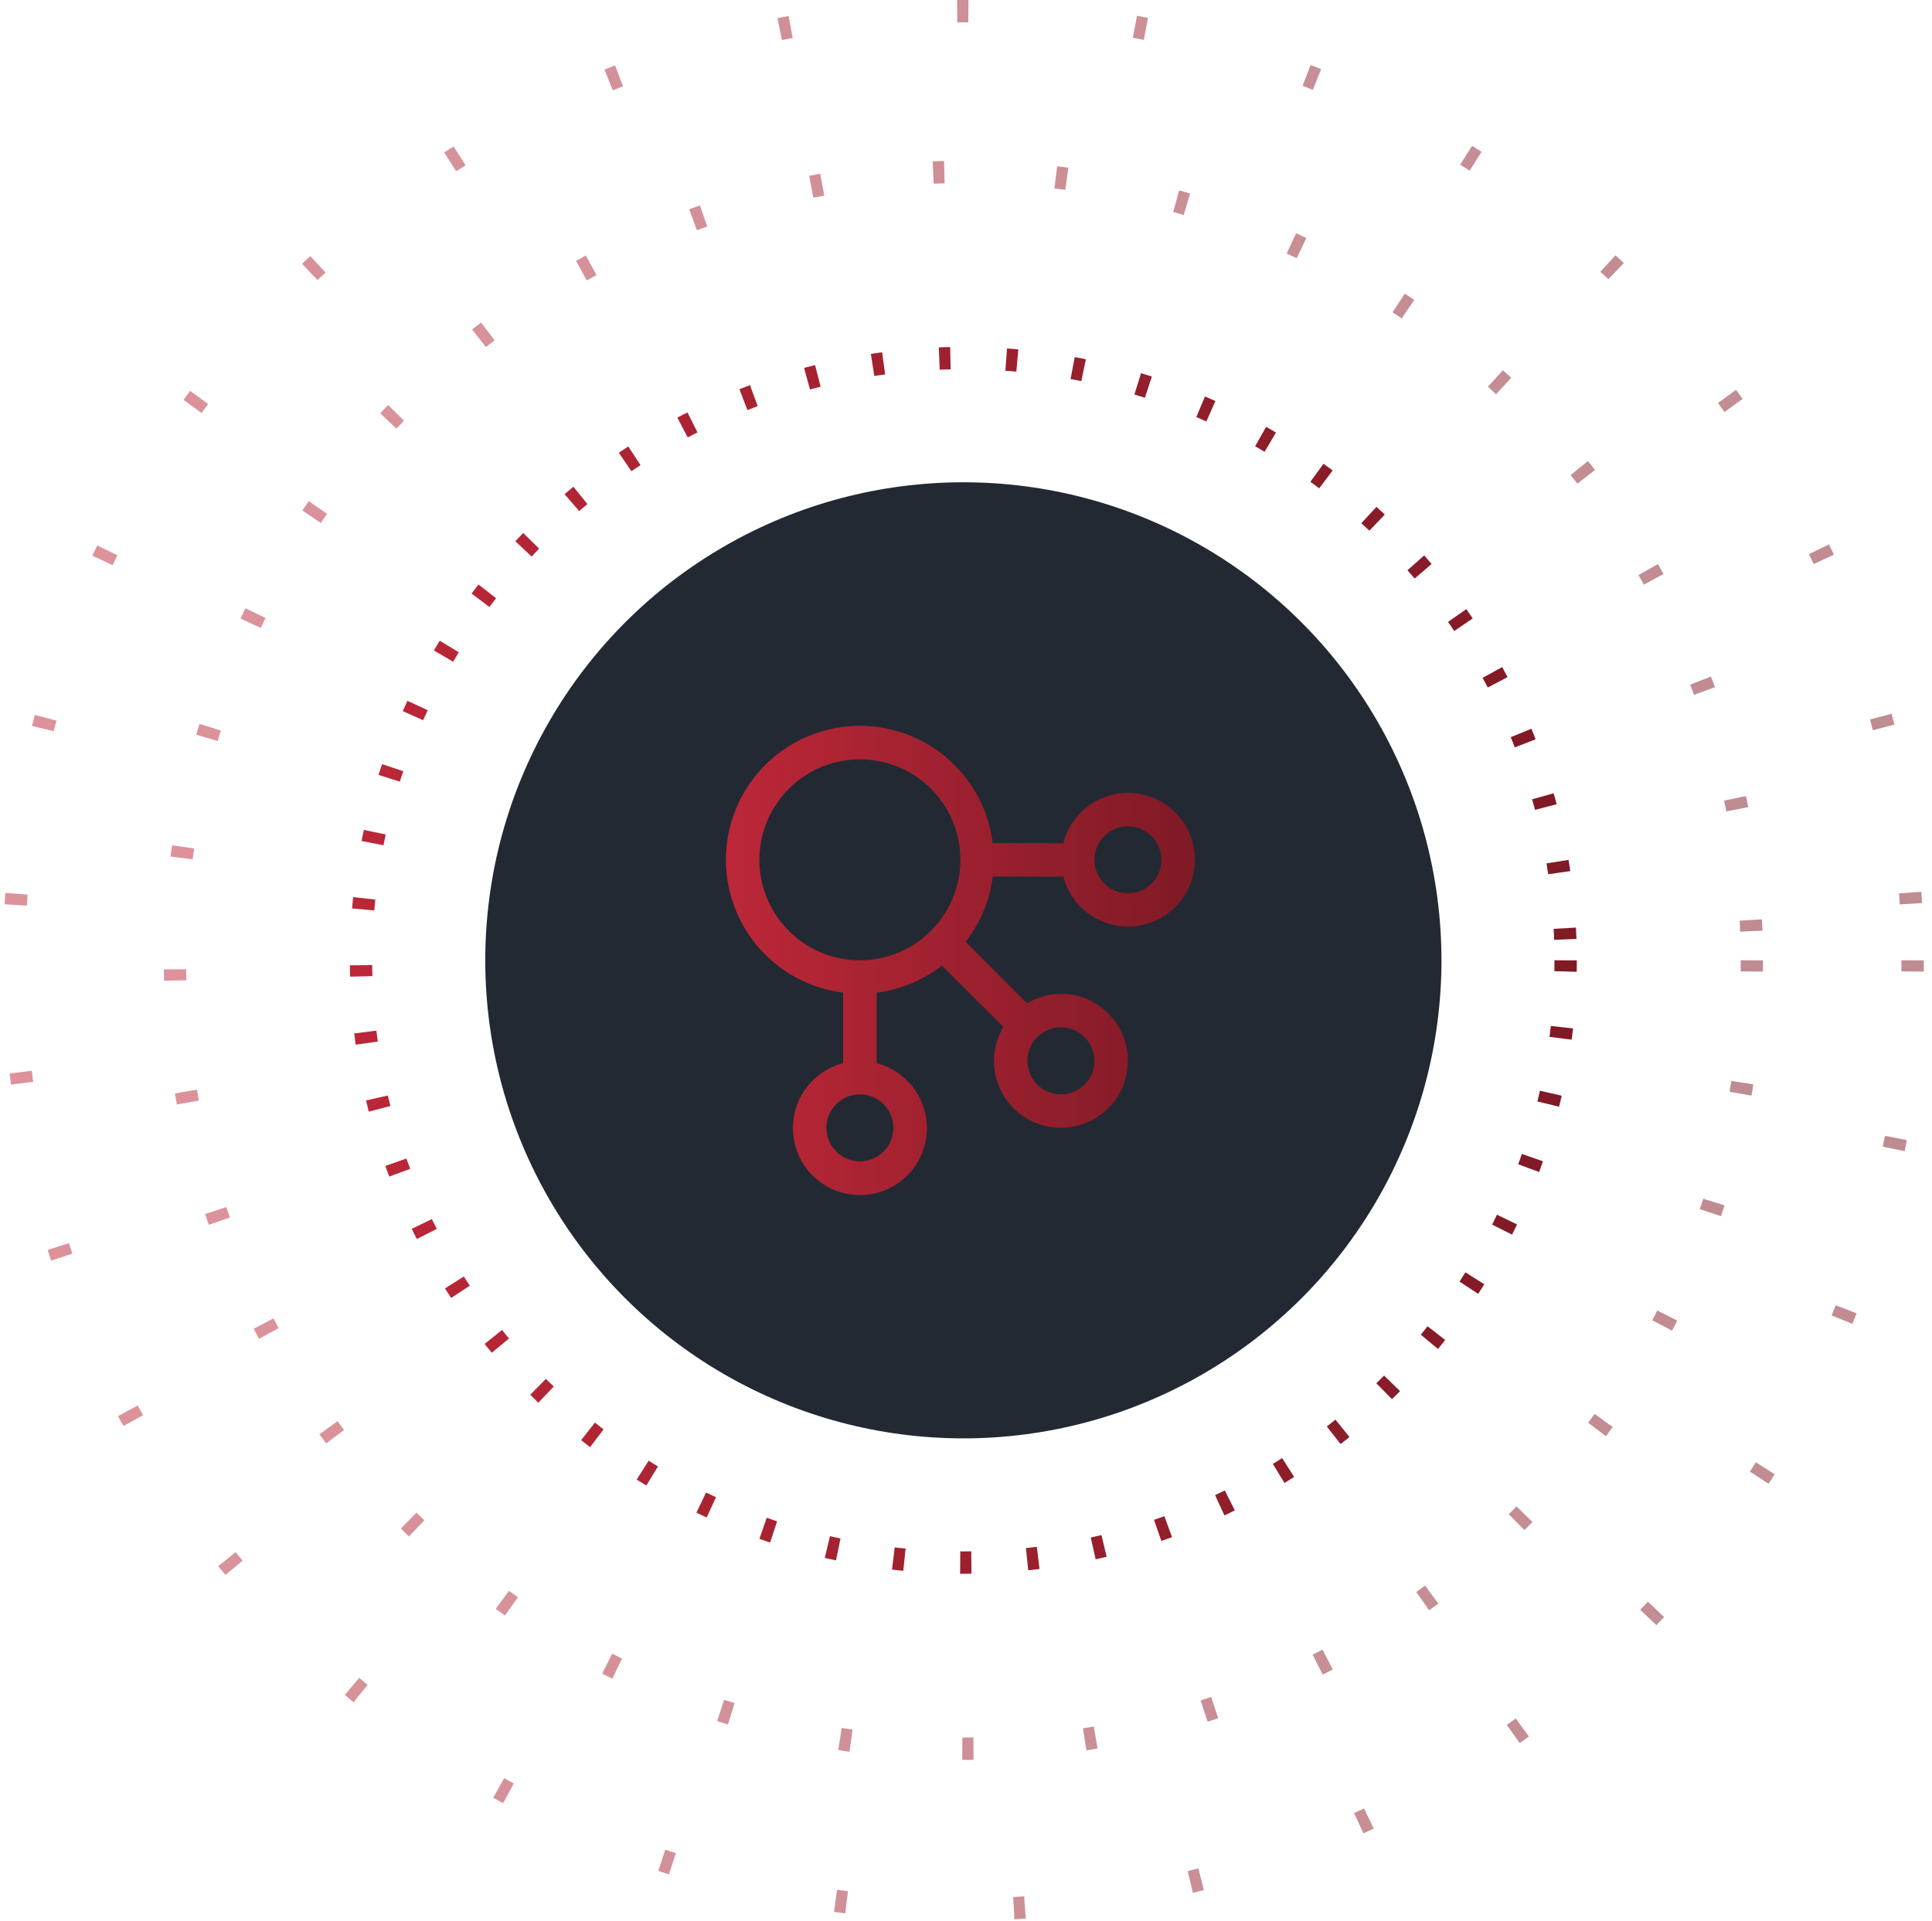 <svg width="173" height="172" viewBox="0 0 173 172" fill="none" xmlns="http://www.w3.org/2000/svg">
<g filter="url(#filter0_b_5909_26425)">
<circle cx="86.264" cy="86" r="42.811" fill="#232933"/>
</g>
<path d="M101 71C99.673 71.004 98.385 71.448 97.338 72.262C96.291 73.077 95.543 74.215 95.213 75.5H88.894C88.615 73.273 87.716 71.169 86.299 69.427C84.883 67.686 83.007 66.376 80.883 65.649C78.76 64.921 76.475 64.803 74.288 65.31C72.101 65.816 70.1 66.926 68.513 68.513C66.926 70.101 65.816 72.102 65.309 74.288C64.803 76.475 64.92 78.76 65.648 80.884C66.376 83.007 67.685 84.884 69.427 86.3C71.168 87.716 73.272 88.615 75.499 88.895V95.213C74.085 95.578 72.853 96.446 72.034 97.655C71.214 98.864 70.863 100.33 71.047 101.779C71.231 103.227 71.937 104.559 73.033 105.525C74.129 106.49 75.539 107.022 76.999 107.022C78.46 107.022 79.87 106.49 80.966 105.525C82.062 104.559 82.768 103.227 82.952 101.779C83.136 100.33 82.785 98.864 81.965 97.655C81.146 96.446 79.913 95.578 78.499 95.213V88.897C80.632 88.628 82.652 87.788 84.347 86.466L89.85 91.972C89.299 92.886 89.005 93.932 88.999 95C88.999 96.187 89.351 97.347 90.011 98.333C90.67 99.32 91.607 100.089 92.703 100.543C93.8 100.997 95.006 101.116 96.17 100.885C97.334 100.653 98.403 100.082 99.242 99.243C100.081 98.403 100.653 97.334 100.884 96.171C101.116 95.007 100.997 93.8 100.543 92.704C100.089 91.608 99.32 90.671 98.333 90.011C97.346 89.352 96.186 89 94.999 89C93.932 89.006 92.885 89.299 91.971 89.85L86.466 84.346C87.788 82.652 88.629 80.632 88.897 78.5H95.214C95.496 79.584 96.077 80.567 96.89 81.337C97.703 82.108 98.716 82.635 99.814 82.858C100.911 83.082 102.05 82.993 103.099 82.603C104.149 82.212 105.068 81.535 105.752 80.648C106.437 79.761 106.858 78.7 106.97 77.585C107.081 76.471 106.878 75.347 106.383 74.343C105.888 73.338 105.121 72.492 104.169 71.901C103.218 71.31 102.12 70.998 101 71ZM79.999 101C79.999 101.593 79.824 102.173 79.494 102.667C79.164 103.16 78.696 103.545 78.148 103.772C77.599 103.999 76.996 104.058 76.414 103.942C75.832 103.827 75.298 103.541 74.878 103.121C74.459 102.702 74.173 102.167 74.057 101.585C73.941 101.003 74.001 100.4 74.228 99.852C74.455 99.304 74.84 98.835 75.333 98.506C75.826 98.176 76.406 98 76.999 98C77.795 98.001 78.558 98.317 79.12 98.88C79.682 99.442 79.999 100.205 79.999 101ZM76.999 86C75.219 86 73.479 85.472 71.999 84.483C70.519 83.494 69.366 82.089 68.685 80.444C68.003 78.8 67.825 76.99 68.172 75.244C68.52 73.498 69.377 71.895 70.636 70.636C71.894 69.377 73.498 68.52 75.244 68.173C76.99 67.826 78.799 68.004 80.444 68.685C82.088 69.366 83.494 70.52 84.483 72C85.472 73.48 85.999 75.22 85.999 77C85.997 79.386 85.048 81.674 83.36 83.361C81.673 85.048 79.386 85.997 76.999 86ZM97.999 95C97.999 95.593 97.824 96.173 97.494 96.667C97.164 97.16 96.696 97.545 96.148 97.772C95.599 97.999 94.996 98.058 94.414 97.942C93.832 97.827 93.298 97.541 92.878 97.121C92.459 96.702 92.173 96.167 92.057 95.585C91.941 95.003 92.001 94.4 92.228 93.852C92.455 93.304 92.84 92.835 93.333 92.506C93.826 92.176 94.406 92 94.999 92C95.795 92.001 96.558 92.317 97.12 92.88C97.682 93.442 97.999 94.205 97.999 95ZM101 80C100.406 80 99.826 79.824 99.333 79.494C98.84 79.165 98.455 78.696 98.228 78.148C98.001 77.6 97.941 76.997 98.057 76.415C98.173 75.833 98.459 75.298 98.878 74.879C99.298 74.459 99.832 74.173 100.414 74.058C100.996 73.942 101.599 74.001 102.148 74.228C102.696 74.455 103.164 74.84 103.494 75.333C103.824 75.827 104 76.407 104 77C103.999 77.795 103.682 78.558 103.12 79.121C102.558 79.683 101.795 79.999 101 80Z" fill="url(#paint0_linear_5909_26425)"/>
<circle cx="86.262" cy="86" r="53.934" stroke="url(#paint1_linear_5909_26425)" stroke-width="2" stroke-dasharray="1 5"/>
<circle opacity="0.5" cx="86.268" cy="86" r="70.603" stroke="url(#paint2_linear_5909_26425)" stroke-width="2" stroke-dasharray="1 10"/>
<circle opacity="0.5" cx="86.266" cy="86" r="85" stroke="url(#paint3_linear_5909_26425)" stroke-width="2" stroke-dasharray="1 15"/>
<defs>
<filter id="filter0_b_5909_26425" x="33.453" y="33.19" width="105.625" height="105.621" filterUnits="userSpaceOnUse" color-interpolation-filters="sRGB">
<feFlood flood-opacity="0" result="BackgroundImageFix"/>
<feGaussianBlur in="BackgroundImageFix" stdDeviation="5"/>
<feComposite in2="SourceAlpha" operator="in" result="effect1_backgroundBlur_5909_26425"/>
<feBlend mode="normal" in="SourceGraphic" in2="effect1_backgroundBlur_5909_26425" result="shape"/>
</filter>
<linearGradient id="paint0_linear_5909_26425" x1="65" y1="91.136" x2="118.789" y2="91.136" gradientUnits="userSpaceOnUse">
<stop stop-color="#BC2738"/>
<stop offset="1" stop-color="#6E1620"/>
</linearGradient>
<linearGradient id="paint1_linear_5909_26425" x1="31.328" y1="99.398" x2="172.036" y2="99.398" gradientUnits="userSpaceOnUse">
<stop stop-color="#BC2738"/>
<stop offset="1" stop-color="#6E1620"/>
</linearGradient>
<linearGradient id="paint2_linear_5909_26425" x1="14.664" y1="103.464" x2="198.07" y2="103.464" gradientUnits="userSpaceOnUse">
<stop stop-color="#BC2738"/>
<stop offset="1" stop-color="#6E1620"/>
</linearGradient>
<linearGradient id="paint3_linear_5909_26425" x1="0.266" y1="106.976" x2="220.546" y2="106.976" gradientUnits="userSpaceOnUse">
<stop stop-color="#BC2738"/>
<stop offset="1" stop-color="#6E1620"/>
</linearGradient>
</defs>
</svg>
